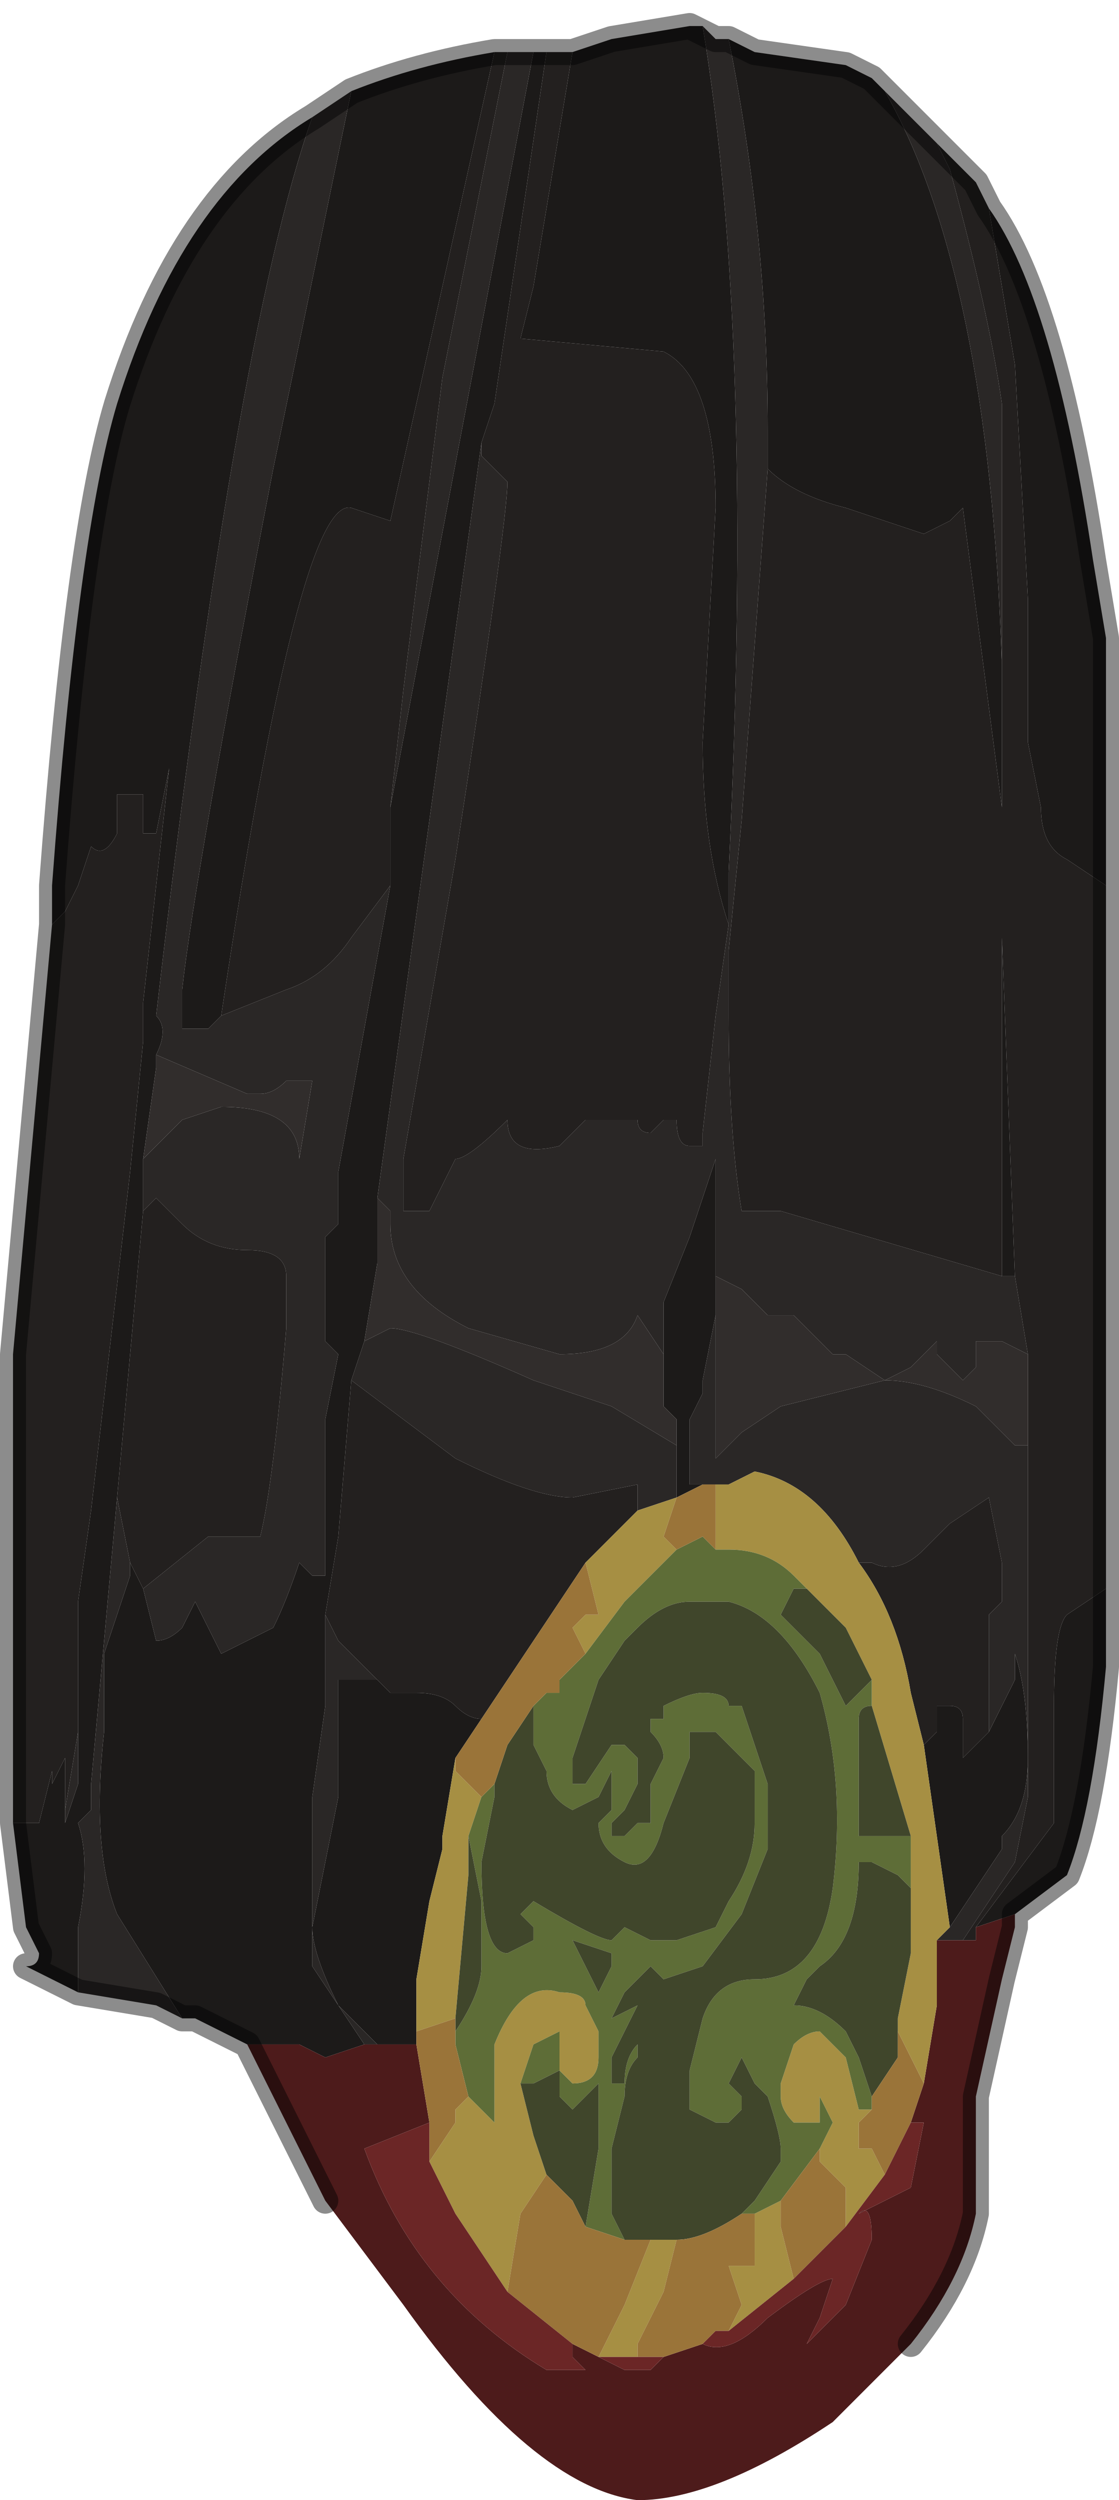 <?xml version="1.0" encoding="UTF-8" standalone="no"?>
<svg xmlns:xlink="http://www.w3.org/1999/xlink" height="9.6px" width="4.3px" xmlns="http://www.w3.org/2000/svg">
  <g transform="matrix(1.0, 0.0, 0.0, 1.0, 2.4, 4.85)">
    <path d="M1.45 -1.45 L1.45 -1.25 1.5 0.05 1.45 0.05 1.45 -1.75 1.3 -2.9 1.25 -2.85 1.15 -2.8 0.85 -2.9 Q0.65 -2.95 0.55 -3.05 L0.55 -3.2 Q0.55 -3.95 0.4 -4.7 L0.5 -4.65 0.4 -4.7 0.4 -4.7 0.5 -4.65 0.85 -4.6 0.95 -4.55 1.0 -4.5 Q1.4 -3.8 1.45 -2.3 L1.45 -1.45 M1.35 2.55 L1.5 2.35 1.65 2.15 1.65 1.7 Q1.65 1.4 1.7 1.35 L1.85 1.25 1.85 1.55 Q1.8 2.1 1.7 2.35 L1.5 2.5 1.35 2.55 1.35 2.6 1.35 2.55 M1.85 -1.45 L1.7 -1.55 Q1.6 -1.6 1.6 -1.75 L1.55 -2.0 1.55 -2.55 1.5 -3.45 1.4 -4.05 Q1.65 -3.7 1.8 -2.7 L1.85 -2.4 1.85 -1.45 M0.25 -4.75 L0.3 -4.75 Q0.5 -3.55 0.4 -1.5 L0.4 -1.3 Q0.3 -1.6 0.3 -2.0 L0.35 -2.9 Q0.35 -3.4 0.15 -3.5 L-0.4 -3.55 -0.35 -3.75 -0.2 -4.65 -0.05 -4.7 0.25 -4.75 0.25 -4.75 M0.15 0.35 L0.15 0.15 0.25 -0.1 0.35 -0.4 0.35 0.05 0.35 0.1 0.35 0.2 0.3 0.45 0.3 0.5 0.25 0.6 0.25 0.85 0.3 0.85 0.2 0.9 0.2 0.7 0.2 0.6 0.15 0.55 0.15 0.35 M1.4 1.8 L1.45 1.7 1.5 1.6 1.5 1.5 Q1.55 1.65 1.55 1.9 1.55 2.1 1.45 2.2 L1.45 2.25 1.25 2.55 Q1.2 2.2 1.15 1.85 L1.2 1.8 1.2 1.7 1.25 1.7 Q1.3 1.7 1.3 1.75 L1.3 1.9 1.35 1.85 1.4 1.8 M-0.55 -3.15 L-0.75 -1.7 -0.95 -0.25 -0.95 -0.15 -0.95 0.0 -1.0 0.3 -1.05 0.45 -1.1 1.05 -1.15 1.35 -1.15 1.7 -1.2 2.05 -1.2 2.7 -1.1 2.85 Q-1.2 2.65 -1.2 2.55 L-1.1 2.05 -1.1 1.6 Q-1.1 1.6 -1.05 1.6 L-0.95 1.6 -0.9 1.65 -0.8 1.65 Q-0.7 1.65 -0.65 1.7 -0.6 1.75 -0.55 1.75 L-0.65 1.9 -0.7 2.2 -0.7 2.25 -0.75 2.45 -0.8 2.75 -0.8 2.95 -0.8 3.0 -0.85 3.0 -0.95 3.0 -1.1 2.85 -1.0 3.0 -1.15 3.05 -1.25 3.0 -1.45 3.0 -1.65 2.9 -1.7 2.9 -1.95 2.5 Q-2.05 2.25 -2.0 1.8 L-2.0 1.5 -1.9 1.2 -1.9 1.15 -1.85 1.25 -1.85 1.25 -1.8 1.45 -1.8 1.45 Q-1.75 1.45 -1.7 1.4 L-1.65 1.3 -1.6 1.4 -1.55 1.5 Q-1.45 1.45 -1.35 1.4 -1.3 1.3 -1.25 1.15 L-1.2 1.2 -1.15 1.2 -1.15 1.1 -1.15 0.6 -1.1 0.35 -1.15 0.3 -1.15 -0.1 -1.1 -0.15 -1.1 -0.35 -0.9 -1.45 -0.9 -1.75 -0.35 -4.65 -0.3 -4.65 -0.5 -3.3 -0.55 -3.15 M-0.5 -4.65 L-0.9 -2.85 -1.05 -2.9 Q-1.25 -2.95 -1.55 -0.95 -1.6 -0.9 -1.6 -0.9 L-1.7 -0.9 -1.7 -1.05 Q-1.65 -1.5 -1.35 -3.05 L-1.05 -4.5 Q-0.8 -4.6 -0.5 -4.65 M-1.2 -4.4 Q-1.5 -3.55 -1.8 -0.95 -1.75 -0.9 -1.8 -0.8 L-1.8 -0.75 -1.85 -0.4 -1.85 -0.2 -1.95 0.9 -2.05 2.0 -2.05 2.1 -2.1 2.15 Q-2.05 2.3 -2.1 2.55 L-2.1 2.8 -2.3 2.7 Q-2.25 2.7 -2.25 2.65 L-2.25 2.65 -2.3 2.55 -2.35 2.15 -2.25 2.15 -2.2 1.95 -2.2 2.0 -2.15 1.9 -2.15 2.1 -2.15 2.15 -2.1 2.0 -2.1 1.8 -2.1 1.3 -2.05 0.95 -1.9 -0.35 -1.9 -0.35 -1.85 -0.85 -1.85 -1.0 -1.75 -1.9 -1.8 -1.65 -1.85 -1.65 -1.85 -1.8 -1.95 -1.8 -1.95 -1.65 Q-2.0 -1.55 -2.05 -1.6 L-2.1 -1.45 -2.15 -1.35 -2.2 -1.3 -2.2 -1.45 Q-2.1 -2.8 -1.95 -3.3 -1.7 -4.1 -1.2 -4.4" fill="#1c1a19" fill-rule="evenodd" stroke="none"/>
    <path d="M1.2 -4.3 L1.25 -4.2 Q1.4 -3.65 1.45 -3.3 L1.45 -1.45 1.45 -2.3 Q1.4 -3.8 1.0 -4.5 L1.1 -4.4 1.2 -4.3 M1.5 0.05 L1.55 0.35 1.45 0.3 1.35 0.3 1.35 0.4 1.3 0.45 1.25 0.4 1.2 0.35 1.2 0.3 1.15 0.35 1.1 0.4 1.0 0.45 Q1.15 0.45 1.35 0.55 L1.5 0.7 1.55 0.7 1.55 2.05 1.5 2.3 1.3 2.6 1.2 2.6 1.25 2.55 1.45 2.25 1.45 2.2 Q1.55 2.1 1.55 1.9 1.55 1.65 1.5 1.5 L1.5 1.6 1.45 1.7 1.4 1.8 Q1.4 1.65 1.4 1.35 L1.45 1.3 1.45 1.15 1.4 0.9 1.25 1.0 1.15 1.1 Q1.05 1.2 0.95 1.15 L0.9 1.15 Q0.75 0.85 0.5 0.8 L0.4 0.85 0.35 0.85 0.3 0.85 0.25 0.85 0.25 0.6 0.3 0.5 0.3 0.45 0.35 0.2 0.35 0.1 0.35 0.45 0.35 0.75 0.45 0.65 0.6 0.55 1.0 0.45 0.85 0.35 0.8 0.35 0.65 0.2 0.55 0.2 0.45 0.1 0.35 0.05 0.35 -0.4 0.25 -0.1 0.15 0.15 0.15 0.35 0.05 0.2 Q0.0 0.35 -0.25 0.35 L-0.6 0.25 Q-0.9 0.1 -0.9 -0.15 L-0.9 -0.2 -0.95 -0.25 -0.75 -1.7 -0.55 -3.15 -0.55 -3.1 -0.45 -3.0 Q-0.45 -2.85 -0.65 -1.55 L-0.85 -0.4 -0.85 -0.2 -0.75 -0.2 -0.65 -0.4 Q-0.6 -0.4 -0.45 -0.55 -0.45 -0.4 -0.25 -0.45 L-0.15 -0.55 0.05 -0.55 Q0.05 -0.5 0.1 -0.5 L0.15 -0.55 0.2 -0.55 Q0.2 -0.45 0.25 -0.45 L0.3 -0.45 0.3 -0.5 0.35 -0.95 0.4 -1.3 0.4 -1.5 Q0.5 -3.55 0.3 -4.75 L0.35 -4.7 0.4 -4.7 0.35 -4.7 0.4 -4.7 Q0.55 -3.95 0.55 -3.2 L0.55 -3.05 0.45 -1.7 0.4 -1.2 0.4 -0.95 Q0.4 -0.5 0.45 -0.2 L0.6 -0.2 1.45 0.05 1.5 0.05 M1.35 2.6 L1.35 2.55 1.35 2.6 M0.4 -4.7 L0.4 -4.7 M0.2 0.7 L0.2 0.9 0.05 0.95 0.05 0.85 -0.2 0.9 Q-0.35 0.9 -0.65 0.75 L-1.05 0.45 -1.0 0.3 -1.0 0.3 -0.9 0.25 Q-0.8 0.25 -0.35 0.45 -0.2 0.5 -0.05 0.55 L0.2 0.7 M-1.15 1.35 L-1.1 1.45 -0.9 1.65 -0.95 1.6 -1.05 1.6 Q-1.1 1.6 -1.1 1.6 L-1.1 2.05 -1.2 2.55 Q-1.2 2.65 -1.1 2.85 L-1.2 2.7 -1.2 2.05 -1.15 1.7 -1.15 1.35 M-0.95 3.0 L-1.0 3.0 -1.1 2.85 -0.95 3.0 M-0.35 -4.65 L-0.9 -1.75 -0.85 -2.2 -0.7 -3.4 -0.45 -4.65 -0.35 -4.65 M-0.9 -1.45 L-1.1 -0.35 -1.1 -0.15 -1.15 -0.1 -1.15 0.3 -1.1 0.35 -1.15 0.6 -1.15 1.1 -1.15 1.2 -1.2 1.2 -1.25 1.15 Q-1.3 1.3 -1.35 1.4 -1.45 1.45 -1.55 1.5 L-1.6 1.4 -1.65 1.3 -1.7 1.4 Q-1.75 1.45 -1.8 1.45 L-1.8 1.45 -1.85 1.25 -1.85 1.25 -1.6 1.05 -1.4 1.05 Q-1.35 0.85 -1.3 0.25 L-1.3 0.05 Q-1.3 -0.05 -1.45 -0.05 -1.6 -0.05 -1.7 -0.15 L-1.8 -0.25 -1.85 -0.2 -1.85 -0.4 -1.7 -0.55 -1.55 -0.6 Q-1.25 -0.6 -1.25 -0.4 L-1.25 -0.4 -1.2 -0.7 -1.3 -0.7 Q-1.35 -0.65 -1.4 -0.65 L-1.45 -0.65 -1.8 -0.8 Q-1.75 -0.9 -1.8 -0.95 -1.5 -3.55 -1.2 -4.4 L-1.05 -4.5 -1.35 -3.05 Q-1.65 -1.5 -1.7 -1.05 L-1.7 -0.9 -1.6 -0.9 Q-1.6 -0.9 -1.55 -0.95 L-1.3 -1.05 Q-1.15 -1.1 -1.05 -1.25 L-0.9 -1.45 M-1.9 1.15 L-1.9 1.2 -2.0 1.5 -2.0 1.8 Q-2.05 2.25 -1.95 2.5 L-1.7 2.9 -1.8 2.85 -2.1 2.8 -2.1 2.55 Q-2.05 2.3 -2.1 2.15 L-2.05 2.1 -2.05 2.0 -1.95 0.9 -1.9 1.15 M-2.1 1.8 L-2.1 2.0 -2.15 2.15 -2.15 2.1 -2.1 1.8" fill="#2a2726" fill-rule="evenodd" stroke="none"/>
    <path d="M1.45 -1.45 L1.45 -3.3 Q1.4 -3.65 1.25 -4.2 L1.2 -4.3 1.35 -4.15 1.4 -4.05 1.5 -3.45 1.55 -2.55 1.55 -2.0 1.6 -1.75 Q1.6 -1.6 1.7 -1.55 L1.85 -1.45 1.85 1.25 1.7 1.35 Q1.65 1.4 1.65 1.7 L1.65 2.15 1.5 2.35 1.35 2.55 1.35 2.6 1.3 2.6 1.5 2.3 1.55 2.05 1.55 0.7 1.55 0.35 1.5 0.05 1.45 -1.25 1.45 -1.45 M0.55 -3.05 Q0.65 -2.95 0.85 -2.9 L1.15 -2.8 1.25 -2.85 1.3 -2.9 1.45 -1.75 1.45 0.05 0.6 -0.2 0.45 -0.2 Q0.4 -0.5 0.4 -0.95 L0.4 -1.2 0.45 -1.7 0.55 -3.05 M-0.2 -4.65 L-0.35 -3.75 -0.4 -3.55 0.15 -3.5 Q0.35 -3.4 0.35 -2.9 L0.3 -2.0 Q0.3 -1.6 0.4 -1.3 L0.35 -0.95 0.3 -0.5 0.3 -0.45 0.25 -0.45 Q0.2 -0.45 0.2 -0.55 L0.15 -0.55 0.1 -0.5 Q0.05 -0.5 0.05 -0.55 L-0.15 -0.55 -0.25 -0.45 Q-0.45 -0.4 -0.45 -0.55 -0.6 -0.4 -0.65 -0.4 L-0.75 -0.2 -0.85 -0.2 -0.85 -0.4 -0.65 -1.55 Q-0.45 -2.85 -0.45 -3.0 L-0.55 -3.1 -0.55 -3.15 -0.5 -3.3 -0.3 -4.65 -0.3 -4.65 -0.2 -4.65 M0.9 1.15 L0.95 1.15 Q1.05 1.2 1.15 1.1 L1.25 1.0 1.4 0.9 1.45 1.15 1.45 1.3 1.4 1.35 Q1.4 1.65 1.4 1.8 L1.35 1.85 1.3 1.9 1.3 1.75 Q1.3 1.7 1.25 1.7 L1.2 1.7 1.2 1.8 1.15 1.85 1.1 1.65 Q1.05 1.35 0.9 1.15 M-1.05 0.45 L-0.65 0.75 Q-0.35 0.9 -0.2 0.9 L0.05 0.85 0.05 0.95 -0.15 1.15 -0.25 1.3 -0.55 1.75 Q-0.6 1.75 -0.65 1.7 -0.7 1.65 -0.8 1.65 L-0.9 1.65 -1.1 1.45 -1.15 1.35 -1.1 1.05 -1.05 0.45 M-0.9 -1.75 L-0.9 -1.45 -1.05 -1.25 Q-1.15 -1.1 -1.3 -1.05 L-1.55 -0.95 Q-1.25 -2.95 -1.05 -2.9 L-0.9 -2.85 -0.5 -4.65 -0.45 -4.65 -0.7 -3.4 -0.85 -2.2 -0.9 -1.75 M-1.85 1.25 L-1.9 1.15 -1.95 0.9 -1.85 -0.2 -1.8 -0.25 -1.7 -0.15 Q-1.6 -0.05 -1.45 -0.05 -1.3 -0.05 -1.3 0.05 L-1.3 0.25 Q-1.35 0.85 -1.4 1.05 L-1.6 1.05 -1.85 1.25 M-2.2 -1.3 L-2.15 -1.35 -2.1 -1.45 -2.05 -1.6 Q-2.0 -1.55 -1.95 -1.65 L-1.95 -1.8 -1.85 -1.8 -1.85 -1.65 -1.8 -1.65 -1.75 -1.9 -1.85 -1.0 -1.85 -0.85 -1.9 -0.35 -1.9 -0.35 -2.05 0.95 -2.1 1.3 -2.1 1.8 -2.15 2.1 -2.15 1.9 -2.2 2.0 -2.2 1.95 -2.25 2.15 -2.35 2.15 -2.35 0.35 -2.2 -1.3" fill="#23201f" fill-rule="evenodd" stroke="none"/>
    <path d="M1.3 2.6 L1.35 2.6 1.35 2.55 1.5 2.5 1.5 2.55 1.45 2.75 1.35 3.2 1.35 3.4 1.35 3.65 Q1.3 3.9 1.1 4.15 L0.8 4.45 Q0.35 4.75 0.05 4.75 -0.35 4.7 -0.85 4.0 L-1.15 3.6 -1.25 3.4 -1.45 3.0 -1.25 3.0 -1.15 3.05 -1.0 3.0 -0.95 3.0 -0.85 3.0 -0.8 3.0 -0.75 3.3 -1.0 3.4 Q-0.8 3.95 -0.3 4.25 L-0.15 4.25 -0.15 4.25 -0.2 4.2 -0.2 4.15 -0.1 4.2 -0.1 4.2 0.0 4.25 0.1 4.25 0.15 4.2 0.3 4.15 Q0.4 4.2 0.55 4.05 0.75 3.9 0.8 3.9 L0.75 4.05 0.7 4.15 0.85 4.0 0.95 3.75 Q0.95 3.6 0.9 3.65 L1.0 3.6 1.1 3.55 1.15 3.3 1.1 3.3 1.15 3.15 1.2 2.85 1.2 2.6 1.3 2.6 M-0.1 4.2 L-0.1 4.2" fill="#4d1b1b" fill-rule="evenodd" stroke="none"/>
    <path d="M1.55 0.35 L1.55 0.7 1.5 0.7 1.35 0.55 Q1.15 0.45 1.0 0.45 L1.1 0.4 1.15 0.35 1.2 0.3 1.2 0.35 1.25 0.4 1.3 0.45 1.35 0.4 1.35 0.3 1.45 0.3 1.55 0.35 M0.35 0.05 L0.45 0.1 0.55 0.2 0.65 0.2 0.8 0.35 0.85 0.35 1.0 0.45 0.6 0.55 0.45 0.65 0.35 0.75 0.35 0.45 0.35 0.1 0.35 0.05 M-0.95 -0.25 L-0.9 -0.2 -0.9 -0.15 Q-0.9 0.1 -0.6 0.25 L-0.25 0.35 Q0.0 0.35 0.05 0.2 L0.15 0.35 0.15 0.55 0.2 0.6 0.2 0.7 -0.05 0.55 Q-0.2 0.5 -0.35 0.45 -0.8 0.25 -0.9 0.25 L-1.0 0.3 -1.0 0.3 -0.95 0.0 -0.95 -0.15 -0.95 -0.25 M-1.8 -0.8 L-1.45 -0.65 -1.4 -0.65 Q-1.35 -0.65 -1.3 -0.7 L-1.2 -0.7 -1.25 -0.4 -1.25 -0.4 Q-1.25 -0.6 -1.55 -0.6 L-1.7 -0.55 -1.85 -0.4 -1.8 -0.75 -1.8 -0.8" fill="#312d2c" fill-rule="evenodd" stroke="none"/>
    <path d="M0.35 0.85 L0.4 0.85 0.5 0.8 Q0.75 0.85 0.9 1.15 1.05 1.35 1.1 1.65 L1.15 1.85 Q1.2 2.2 1.25 2.55 L1.2 2.6 1.2 2.85 1.15 3.15 1.05 2.95 1.05 2.9 1.1 2.65 1.1 2.4 1.1 2.2 0.95 1.7 0.95 1.6 0.85 1.4 0.8 1.35 0.7 1.25 0.65 1.2 Q0.55 1.1 0.4 1.1 L0.35 1.1 0.35 0.85 M0.2 1.1 L0.15 1.15 0.0 1.3 0.0 1.3 -0.15 1.5 -0.15 1.5 -0.2 1.4 -0.15 1.35 -0.1 1.35 -0.15 1.15 0.05 0.95 0.2 0.9 0.15 1.05 0.2 1.1 M-0.55 2.05 L-0.6 2.2 -0.6 2.2 -0.6 2.35 -0.65 2.9 -0.65 2.9 -0.8 2.95 -0.8 2.75 -0.75 2.45 -0.7 2.25 -0.7 2.2 -0.65 1.9 -0.65 1.95 -0.55 2.05 M-0.6 3.2 L-0.5 3.3 -0.5 3.0 Q-0.4 2.75 -0.25 2.8 -0.15 2.8 -0.15 2.85 L-0.1 2.95 -0.1 3.05 Q-0.1 3.15 -0.2 3.15 L-0.25 3.1 -0.25 2.95 -0.35 3.0 -0.35 3.0 -0.4 3.15 -0.4 3.15 -0.35 3.35 -0.3 3.5 -0.4 3.65 -0.45 3.95 -0.65 3.65 -0.75 3.45 -0.65 3.3 -0.65 3.25 -0.6 3.2 M0.5 3.65 L0.6 3.6 0.6 3.7 0.65 3.9 0.4 4.1 0.45 4.0 0.4 3.85 0.5 3.85 0.5 3.65 M0.75 3.4 L0.8 3.3 0.75 3.2 0.75 3.3 0.65 3.3 Q0.6 3.25 0.6 3.2 L0.6 3.15 0.65 3.0 Q0.7 2.95 0.75 2.95 L0.85 3.05 0.9 3.25 0.95 3.25 0.9 3.3 0.9 3.4 0.95 3.4 1.0 3.5 0.85 3.7 0.85 3.55 0.8 3.5 0.75 3.45 0.75 3.4 M-0.1 4.2 L-0.1 4.2 0.0 4.0 0.1 3.75 0.2 3.75 0.15 3.95 0.1 4.05 0.05 4.15 0.05 4.2 0.0 4.2 -0.1 4.2" fill="#a68f43" fill-rule="evenodd" stroke="none"/>
    <path d="M-0.15 1.5 L0.0 1.3 0.0 1.3 0.15 1.15 0.2 1.1 0.3 1.05 0.35 1.1 0.4 1.1 Q0.55 1.1 0.65 1.2 L0.7 1.25 0.65 1.25 0.6 1.35 0.75 1.5 0.85 1.7 0.95 1.6 0.95 1.7 Q0.9 1.7 0.9 1.75 L0.9 2.2 1.1 2.2 1.1 2.4 1.05 2.35 0.95 2.3 0.9 2.3 Q0.9 2.6 0.75 2.7 L0.7 2.75 0.65 2.85 Q0.75 2.85 0.85 2.95 L0.9 3.05 0.95 3.2 0.95 3.25 0.9 3.25 0.85 3.05 0.75 2.95 Q0.7 2.95 0.65 3.0 L0.6 3.15 0.6 3.2 Q0.6 3.25 0.65 3.3 L0.75 3.3 0.75 3.2 0.8 3.3 0.75 3.4 0.6 3.6 0.5 3.65 0.45 3.65 0.5 3.6 0.6 3.45 0.6 3.4 Q0.6 3.35 0.55 3.2 L0.5 3.15 0.45 3.05 0.4 3.15 0.45 3.2 0.45 3.25 0.4 3.3 0.35 3.3 0.25 3.25 0.25 3.1 0.3 2.9 Q0.35 2.75 0.5 2.75 0.75 2.75 0.8 2.4 0.85 2.0 0.75 1.65 0.6 1.35 0.4 1.3 L0.35 1.3 0.3 1.3 0.25 1.3 Q0.15 1.3 0.05 1.4 L0.0 1.45 -0.1 1.6 -0.15 1.75 -0.2 1.9 -0.2 2.0 -0.15 2.0 -0.05 1.85 0.0 1.85 0.05 1.9 0.05 2.0 0.0 2.1 -0.05 2.15 -0.05 2.2 0.0 2.2 Q0.0 2.2 0.05 2.15 L0.1 2.15 0.1 2.0 0.15 1.9 Q0.15 1.85 0.1 1.8 L0.1 1.75 0.15 1.75 0.15 1.7 Q0.25 1.65 0.3 1.65 0.4 1.65 0.4 1.7 L0.45 1.7 0.55 2.0 0.55 2.25 0.45 2.5 0.3 2.7 0.15 2.75 0.1 2.7 0.0 2.8 -0.05 2.9 0.05 2.85 0.0 2.95 0.0 2.95 -0.05 3.05 -0.05 3.15 0.0 3.15 Q0.0 3.05 0.05 3.0 L0.05 3.05 Q0.0 3.1 0.0 3.2 L-0.05 3.4 -0.05 3.65 0.0 3.75 -0.15 3.7 -0.1 3.4 -0.1 3.15 -0.15 3.2 -0.2 3.25 -0.25 3.2 -0.25 3.1 -0.35 3.15 -0.4 3.15 -0.4 3.15 -0.35 3.0 -0.35 3.0 -0.25 2.95 -0.25 3.1 -0.2 3.15 Q-0.1 3.15 -0.1 3.05 L-0.1 2.95 -0.15 2.85 Q-0.15 2.8 -0.25 2.8 -0.4 2.75 -0.5 3.0 L-0.5 3.3 -0.6 3.2 -0.65 3.0 -0.65 2.95 Q-0.55 2.8 -0.55 2.7 L-0.55 2.45 -0.6 2.2 -0.6 2.2 -0.55 2.05 -0.5 2.0 -0.5 2.05 -0.55 2.3 Q-0.55 2.65 -0.45 2.65 L-0.35 2.6 -0.35 2.55 -0.4 2.5 -0.35 2.45 Q-0.1 2.6 -0.05 2.6 L0.0 2.55 0.0 2.45 0.0 2.55 0.1 2.6 0.2 2.6 0.35 2.55 0.4 2.45 Q0.5 2.3 0.5 2.15 L0.5 1.95 0.45 1.9 0.35 1.8 0.25 1.8 0.25 1.9 0.15 2.15 Q0.1 2.35 0.0 2.3 -0.1 2.25 -0.1 2.15 L-0.05 2.1 -0.05 1.95 -0.1 2.05 -0.2 2.1 Q-0.3 2.05 -0.3 1.95 L-0.35 1.85 -0.35 1.7 -0.3 1.65 -0.25 1.65 -0.25 1.6 -0.15 1.5 M-0.05 2.7 L-0.05 2.65 -0.2 2.6 -0.1 2.8 -0.1 2.8 -0.05 2.7" fill="#5e6d37" fill-rule="evenodd" stroke="none"/>
    <path d="M-0.35 1.7 L-0.35 1.85 -0.3 1.95 Q-0.3 2.05 -0.2 2.1 L-0.1 2.05 -0.05 1.95 -0.05 2.1 -0.1 2.15 Q-0.1 2.25 0.0 2.3 0.1 2.35 0.15 2.15 L0.25 1.9 0.25 1.8 0.35 1.8 0.45 1.9 0.5 1.95 0.5 2.15 Q0.5 2.3 0.4 2.45 L0.35 2.55 0.2 2.6 0.1 2.6 0.0 2.55 0.0 2.45 0.0 2.55 -0.05 2.6 Q-0.1 2.6 -0.35 2.45 L-0.4 2.5 -0.35 2.55 -0.35 2.6 -0.45 2.65 Q-0.55 2.65 -0.55 2.3 L-0.5 2.05 -0.5 2.0 -0.45 1.85 -0.45 1.85 -0.35 1.7 M-0.6 2.2 L-0.55 2.45 -0.55 2.7 Q-0.55 2.8 -0.65 2.95 L-0.65 2.9 -0.6 2.35 -0.6 2.2 M-0.4 3.15 L-0.35 3.15 -0.25 3.1 -0.25 3.2 -0.2 3.25 -0.15 3.2 -0.1 3.15 -0.1 3.4 -0.15 3.7 -0.2 3.6 -0.3 3.5 -0.35 3.35 -0.4 3.15 M0.0 3.75 L-0.05 3.65 -0.05 3.4 0.0 3.2 Q0.0 3.1 0.05 3.05 L0.05 3.0 Q0.0 3.05 0.0 3.15 L-0.05 3.15 -0.05 3.05 0.0 2.95 0.0 2.95 0.05 2.85 -0.05 2.9 0.0 2.8 0.1 2.7 0.15 2.75 0.3 2.7 0.45 2.5 0.55 2.25 0.55 2.0 0.45 1.7 0.4 1.7 Q0.4 1.65 0.3 1.65 0.25 1.65 0.15 1.7 L0.15 1.75 0.1 1.75 0.1 1.8 Q0.15 1.85 0.15 1.9 L0.1 2.0 0.1 2.15 0.05 2.15 Q0.0 2.2 0.0 2.2 L-0.05 2.2 -0.05 2.15 0.0 2.1 0.05 2.0 0.05 1.9 0.0 1.85 -0.05 1.85 -0.15 2.0 -0.2 2.0 -0.2 1.9 -0.15 1.75 -0.1 1.6 0.0 1.45 0.05 1.4 Q0.15 1.3 0.25 1.3 L0.3 1.3 0.35 1.3 0.4 1.3 Q0.6 1.35 0.75 1.65 0.85 2.0 0.8 2.4 0.75 2.75 0.5 2.75 0.35 2.75 0.3 2.9 L0.25 3.1 0.25 3.25 0.35 3.3 0.4 3.3 0.45 3.25 0.45 3.2 0.4 3.15 0.45 3.05 0.5 3.15 0.55 3.2 Q0.6 3.35 0.6 3.4 L0.6 3.45 0.5 3.6 0.45 3.65 Q0.3 3.75 0.2 3.75 L0.1 3.75 0.0 3.75 M0.95 3.2 L0.9 3.05 0.85 2.95 Q0.75 2.85 0.65 2.85 L0.7 2.75 0.75 2.7 Q0.9 2.6 0.9 2.3 L0.95 2.3 1.05 2.35 1.1 2.4 1.1 2.65 1.05 2.9 1.05 2.95 1.05 3.05 0.95 3.2 M1.1 2.2 L0.9 2.2 0.9 1.75 Q0.9 1.7 0.95 1.7 L1.1 2.2 M0.95 1.6 L0.85 1.7 0.75 1.5 0.6 1.35 0.65 1.25 0.7 1.25 0.8 1.35 0.85 1.4 0.95 1.6 M-0.05 2.7 L-0.1 2.8 -0.1 2.8 -0.2 2.6 -0.05 2.65 -0.05 2.7" fill="#40462b" fill-rule="evenodd" stroke="none"/>
    <path d="M0.3 0.85 L0.35 0.85 0.35 1.1 0.3 1.05 0.2 1.1 0.15 1.05 0.2 0.9 0.3 0.85 M-0.15 1.5 L-0.25 1.6 -0.25 1.65 -0.3 1.65 -0.35 1.7 -0.45 1.85 -0.45 1.85 -0.5 2.0 -0.55 2.05 -0.65 1.95 -0.65 1.9 -0.55 1.75 -0.25 1.3 -0.15 1.15 -0.1 1.35 -0.15 1.35 -0.2 1.4 -0.15 1.5 -0.15 1.5 M-0.65 2.95 L-0.65 3.0 -0.6 3.2 -0.65 3.25 -0.65 3.3 -0.75 3.45 -0.75 3.3 -0.8 3.0 -0.8 2.95 -0.65 2.9 -0.65 2.9 -0.65 2.95 M-0.15 3.7 L0.0 3.75 0.1 3.75 0.0 4.0 -0.1 4.2 -0.1 4.2 -0.2 4.15 -0.45 3.95 -0.4 3.65 -0.3 3.5 -0.2 3.6 -0.15 3.7 M0.45 3.65 L0.5 3.65 0.5 3.85 0.4 3.85 0.45 4.0 0.4 4.1 0.35 4.1 0.3 4.15 0.15 4.2 0.05 4.2 0.05 4.15 0.1 4.05 0.15 3.95 0.2 3.75 Q0.3 3.75 0.45 3.65 M0.6 3.6 L0.75 3.4 0.75 3.45 0.8 3.5 0.85 3.55 0.85 3.7 0.8 3.75 0.7 3.85 0.65 3.9 0.6 3.7 0.6 3.6 M0.95 3.25 L0.95 3.2 1.05 3.05 1.05 2.95 1.15 3.15 1.1 3.3 1.0 3.5 0.95 3.4 0.9 3.4 0.9 3.3 0.95 3.25" fill="#9a7439" fill-rule="evenodd" stroke="none"/>
    <path d="M1.1 3.3 L1.15 3.3 1.1 3.55 1.0 3.6 0.9 3.65 Q0.95 3.6 0.95 3.75 L0.85 4.0 0.7 4.15 0.75 4.05 0.8 3.9 Q0.75 3.9 0.55 4.05 0.4 4.2 0.3 4.15 L0.35 4.1 0.4 4.1 0.65 3.9 0.7 3.85 0.8 3.75 0.85 3.7 1.0 3.5 1.1 3.3 M0.15 4.2 L0.1 4.25 0.0 4.25 -0.1 4.2 0.0 4.2 0.05 4.2 0.15 4.2 M-0.2 4.15 L-0.2 4.2 -0.15 4.25 -0.15 4.25 -0.3 4.25 Q-0.8 3.95 -1.0 3.4 L-0.75 3.3 -0.75 3.45 -0.65 3.65 -0.45 3.95 -0.2 4.15" fill="#6b2626" fill-rule="evenodd" stroke="none"/>
    <path d="M1.85 1.25 L1.85 -1.45 1.85 -2.4 1.8 -2.7 Q1.65 -3.7 1.4 -4.05 L1.35 -4.15 1.2 -4.3 1.1 -4.4 1.0 -4.5 0.95 -4.55 0.85 -4.6 0.5 -4.65 0.4 -4.7 0.35 -4.7 0.25 -4.75 0.25 -4.75 -0.05 -4.7 -0.2 -4.65 -0.3 -4.65 -0.3 -4.65 -0.35 -4.65 -0.45 -4.65 -0.5 -4.65 Q-0.8 -4.6 -1.05 -4.5 L-1.2 -4.4 Q-1.7 -4.1 -1.95 -3.3 -2.1 -2.8 -2.2 -1.45 L-2.2 -1.3 -2.35 0.35 -2.35 2.15 -2.3 2.55 -2.25 2.65 -2.25 2.65 Q-2.25 2.7 -2.3 2.7 L-2.1 2.8 -1.8 2.85 -1.7 2.9 -1.65 2.9 -1.45 3.0 -1.25 3.4 -1.15 3.6 M1.5 2.5 L1.7 2.35 Q1.8 2.1 1.85 1.55 L1.85 1.25 M1.1 4.15 Q1.3 3.9 1.35 3.65 L1.35 3.4 1.35 3.2 1.45 2.75 1.5 2.55 1.5 2.5" fill="none" stroke="#000000" stroke-linecap="round" stroke-linejoin="round" stroke-opacity="0.451" stroke-width="0.1"/>
  </g>
</svg>
